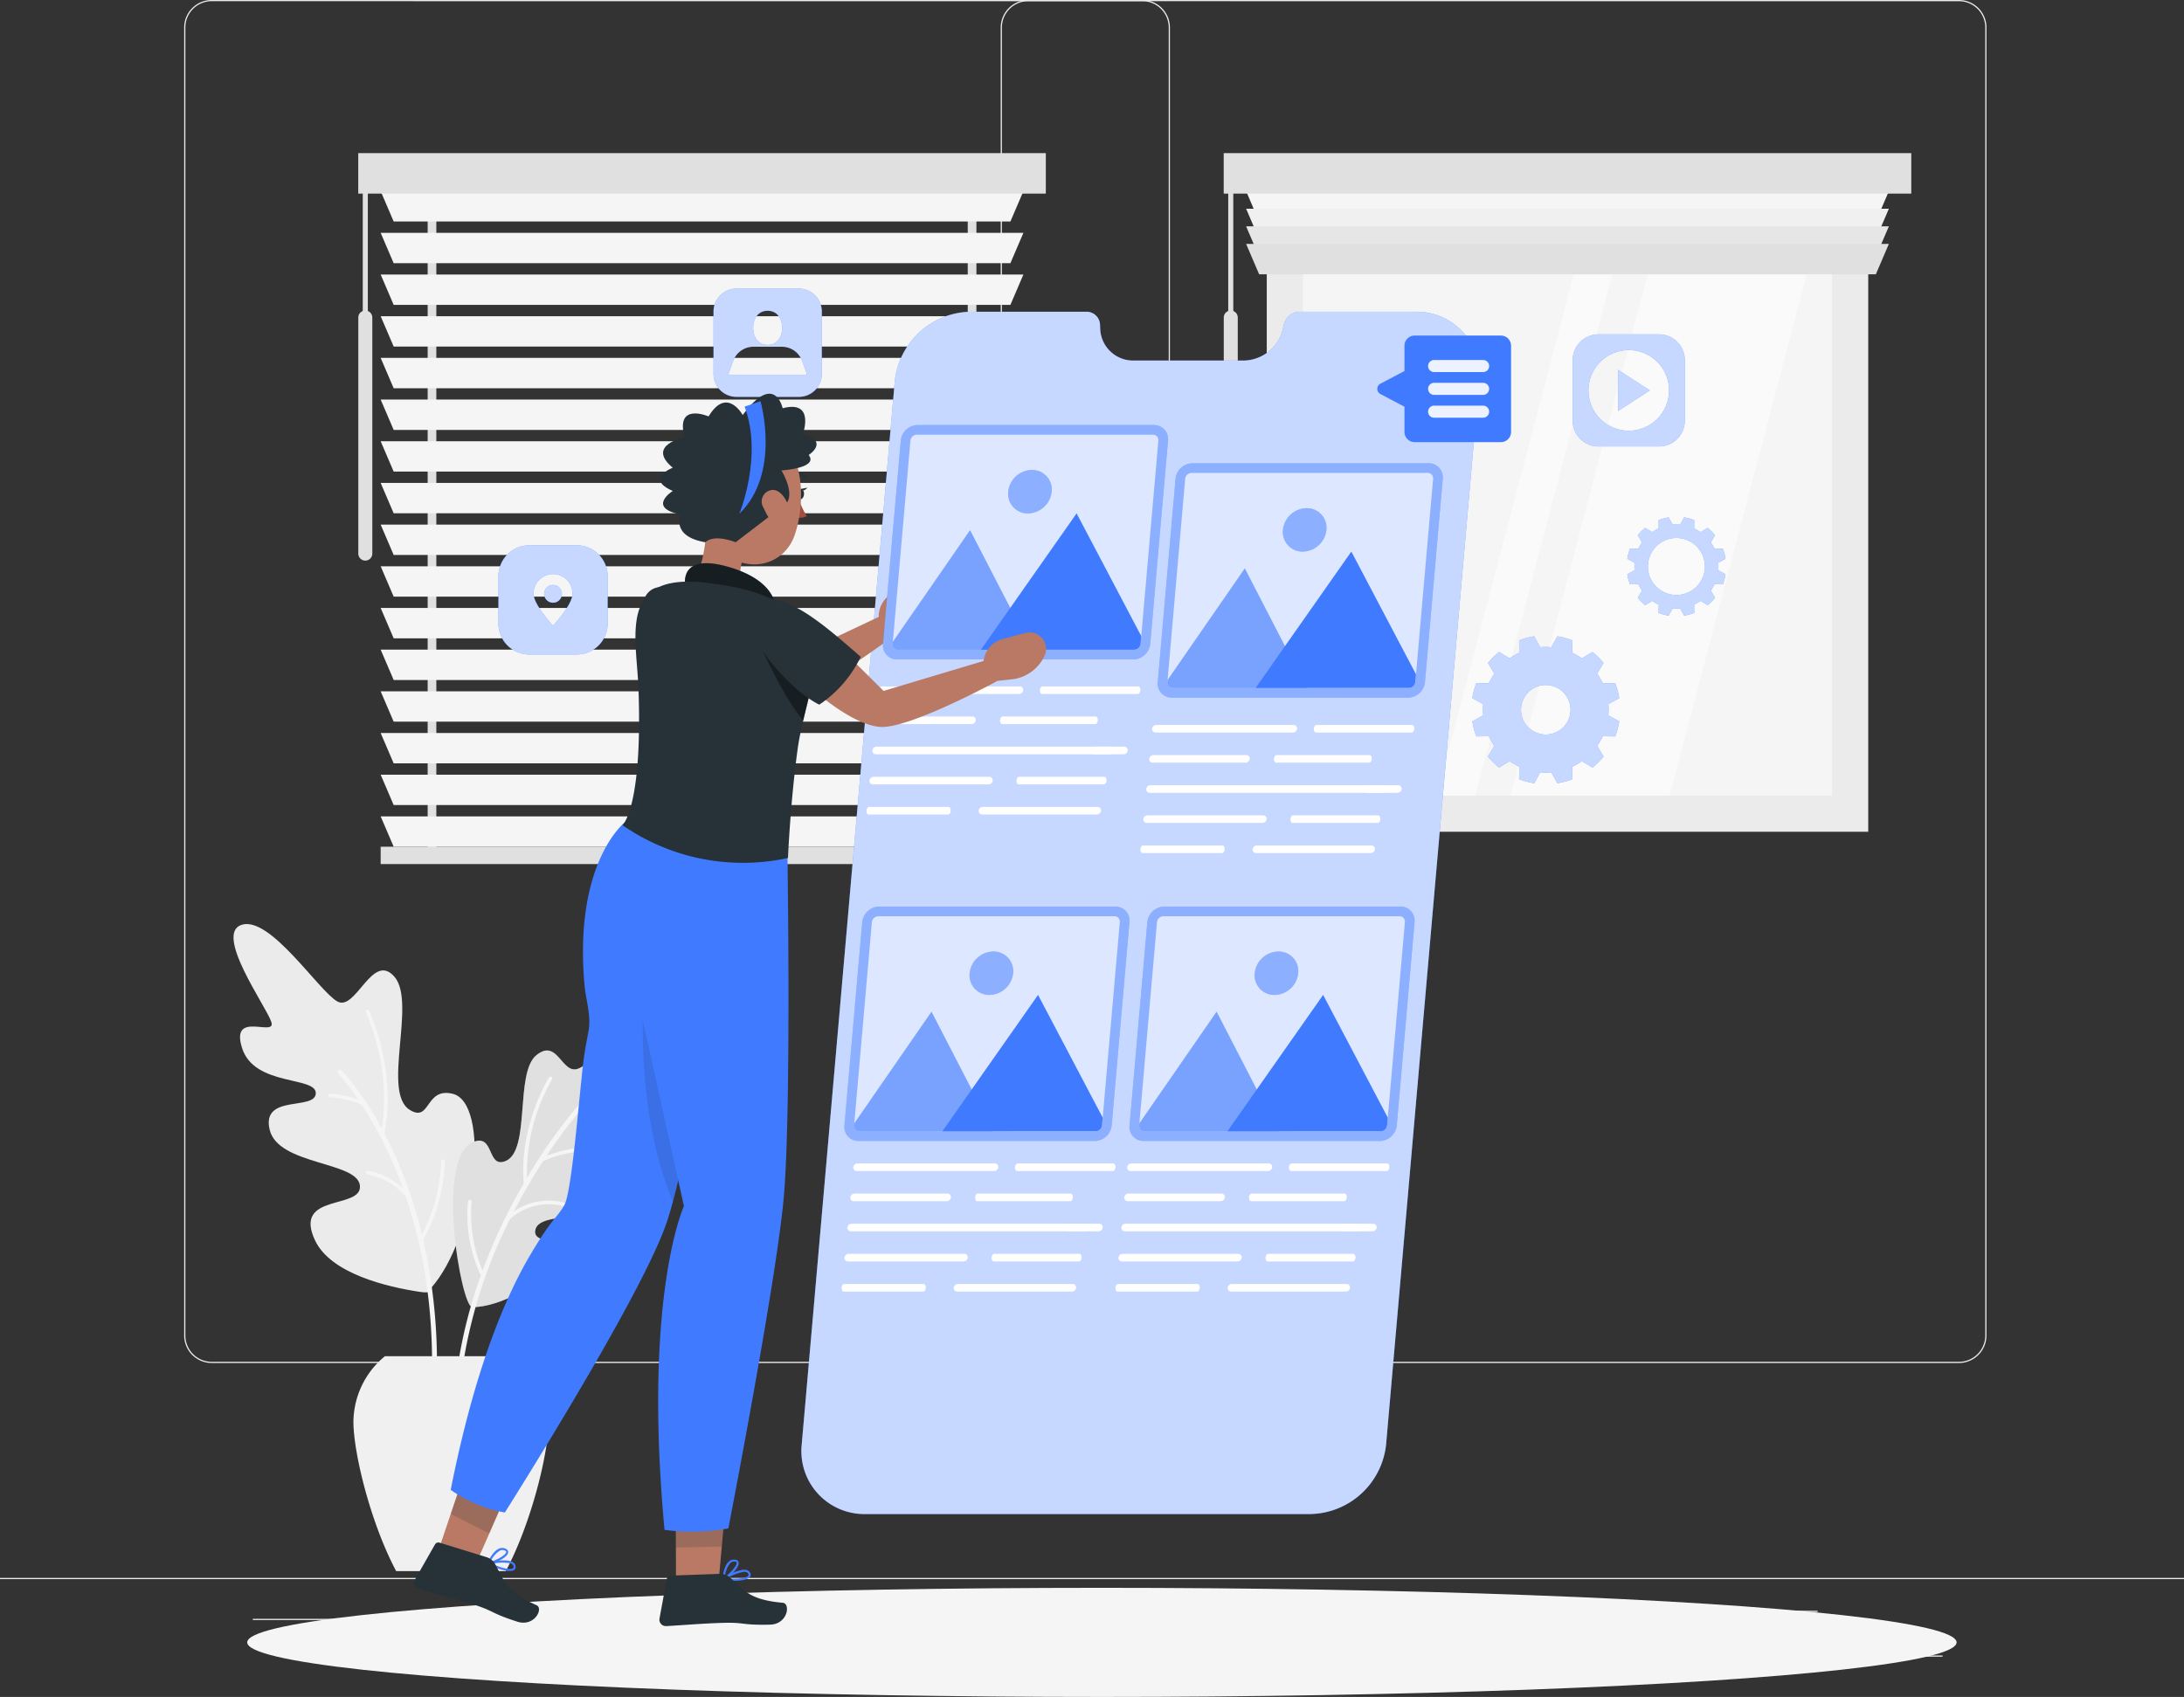 <svg id="app_info_1" xmlns="http://www.w3.org/2000/svg" width="453.11" height="352.145" viewBox="0 0 453.11 352.145">
  <rect x="0" y="0" width="453.11" height="352.145" fill="#333333" stroke="none"/>
  <g id="Background_Complete" data-name="Background Complete" transform="translate(0 -54.953)">
    <g id="Group_1" data-name="Group 1" transform="translate(0 54.953)">
      <rect id="Rectangle_1" data-name="Rectangle 1" width="33.122" height="0.25" transform="translate(369.889 343.541)" fill="#ebebeb"/>
      <rect id="Rectangle_2" data-name="Rectangle 2" width="8.693" height="0.25" transform="translate(291.745 346.255)" fill="#ebebeb"/>
      <rect id="Rectangle_3" data-name="Rectangle 3" width="19.192" height="0.25" transform="translate(357.909 334.255)" fill="#ebebeb"/>
      <rect id="Rectangle_4" data-name="Rectangle 4" width="43.193" height="0.25" transform="translate(52.459 335.935)" fill="#ebebeb"/>
      <rect id="Rectangle_5" data-name="Rectangle 5" width="6.333" height="0.25" transform="translate(94.625 335.935)" fill="#ebebeb"/>
      <rect id="Rectangle_6" data-name="Rectangle 6" width="93.676" height="0.25" transform="translate(116.299 340.158)" fill="#ebebeb"/>
      <path id="Path_1" data-name="Path 1" d="M237.014,337.8H43.915a5.715,5.715,0,0,1-5.708-5.708V60.66a5.714,5.714,0,0,1,5.708-5.707h193.1a5.714,5.714,0,0,1,5.707,5.707V332.092A5.715,5.715,0,0,1,237.014,337.8ZM43.915,55.2a5.463,5.463,0,0,0-5.458,5.457V332.092a5.464,5.464,0,0,0,5.458,5.458h193.1a5.463,5.463,0,0,0,5.457-5.458V60.66a5.463,5.463,0,0,0-5.457-5.457Z" transform="translate(0 -54.953)" fill="#ebebeb"/>
      <path id="Path_2" data-name="Path 2" d="M453.311,337.8h-193.1a5.714,5.714,0,0,1-5.707-5.708V60.66a5.713,5.713,0,0,1,5.707-5.707h193.1a5.714,5.714,0,0,1,5.708,5.707V332.092A5.715,5.715,0,0,1,453.311,337.8ZM260.212,55.2a5.463,5.463,0,0,0-5.457,5.457V332.092a5.463,5.463,0,0,0,5.457,5.458h193.1a5.464,5.464,0,0,0,5.458-5.458V60.66a5.464,5.464,0,0,0-5.458-5.457Z" transform="translate(-46.89 -54.953)" fill="#ebebeb"/>
      <rect id="Rectangle_7" data-name="Rectangle 7" width="453.11" height="0.25" transform="translate(0 327.445)" fill="#ebebeb"/>
    </g>
    <g id="Group_7" data-name="Group 7" transform="translate(74.325 86.731)">
      <g id="Group_4" data-name="Group 4" transform="translate(179.555)">
        <rect id="Rectangle_8" data-name="Rectangle 8" width="124.785" height="132.891" transform="translate(8.932 7.938)" fill="#ebebeb"/>
        <rect id="Rectangle_9" data-name="Rectangle 9" width="109.786" height="117.892" transform="translate(16.432 15.437)" fill="#f5f5f5"/>
        <g id="Group_2" data-name="Group 2" transform="translate(44.191 15.437)">
          <path id="Path_3" data-name="Path 3" d="M342.55,220.06h33l30.981-117.892h-33Z" transform="translate(-327.217 -102.169)" fill="#fafafa"/>
          <path id="Path_4" data-name="Path 4" d="M358.2,102.169,327.217,220.06h8L366.2,102.169Z" transform="translate(-327.217 -102.169)" fill="#fafafa"/>
        </g>
        <g id="Group_3" data-name="Group 3">
          <path id="Path_5" data-name="Path 5" d="M418.325,100.922H290.375l-2.7-6.3h133.35Z" transform="translate(-283.025 -86.731)" fill="#f5f5f5"/>
          <path id="Path_6" data-name="Path 6" d="M418.325,104.571H290.375l-2.7-6.3h133.35Z" transform="translate(-283.025 -86.731)" fill="#f0f0f0"/>
          <path id="Path_7" data-name="Path 7" d="M418.325,108.221H290.375l-2.7-6.3h133.35Z" transform="translate(-283.025 -86.731)" fill="#e6e6e6"/>
          <path id="Path_8" data-name="Path 8" d="M418.325,111.87H290.375l-2.7-6.3h133.35Z" transform="translate(-283.025 -86.731)" fill="#e0e0e0"/>
          <rect id="Rectangle_10" data-name="Rectangle 10" width="142.65" height="8.401" fill="#e0e0e0"/>
          <path id="Path_9" data-name="Path 9" d="M284.49,171.292h0a1.452,1.452,0,0,1-1.452-1.452V120.847a1.452,1.452,0,0,1,1.452-1.452h0a1.452,1.452,0,0,1,1.451,1.452V169.84a1.452,1.452,0,0,1-1.451,1.452Z" transform="translate(-283.025 -86.731)" fill="#e0e0e0"/>
          <rect id="Rectangle_11" data-name="Rectangle 11" width="1.05" height="29.098" transform="translate(0.939 6.716)" fill="#e0e0e0"/>
        </g>
      </g>
      <g id="Group_6" data-name="Group 6">
        <g id="Group_5" data-name="Group 5" transform="translate(14.4 5.365)">
          <rect id="Rectangle_12" data-name="Rectangle 12" width="1.8" height="140.366" fill="#e0e0e0"/>
          <rect id="Rectangle_13" data-name="Rectangle 13" width="1.8" height="140.366" transform="translate(112.05)" fill="#e0e0e0"/>
        </g>
        <path id="Path_10" data-name="Path 10" d="M209.625,100.922H81.675l-2.7-6.3h133.35Z" transform="translate(-74.325 -86.731)" fill="#f5f5f5"/>
        <path id="Path_11" data-name="Path 11" d="M209.625,109.571H81.675l-2.7-6.3h133.35Z" transform="translate(-74.325 -86.731)" fill="#f5f5f5"/>
        <path id="Path_12" data-name="Path 12" d="M209.625,118.221H81.675l-2.7-6.3h133.35Z" transform="translate(-74.325 -86.731)" fill="#f5f5f5"/>
        <path id="Path_13" data-name="Path 13" d="M209.625,126.87H81.675l-2.7-6.3h133.35Z" transform="translate(-74.325 -86.731)" fill="#f5f5f5"/>
        <path id="Path_14" data-name="Path 14" d="M209.625,135.519H81.675l-2.7-6.3h133.35Z" transform="translate(-74.325 -86.731)" fill="#f5f5f5"/>
        <path id="Path_15" data-name="Path 15" d="M209.625,144.169H81.675l-2.7-6.3h133.35Z" transform="translate(-74.325 -86.731)" fill="#f5f5f5"/>
        <path id="Path_16" data-name="Path 16" d="M209.625,152.818H81.675l-2.7-6.3h133.35Z" transform="translate(-74.325 -86.731)" fill="#f5f5f5"/>
        <path id="Path_17" data-name="Path 17" d="M209.625,161.467H81.675l-2.7-6.3h133.35Z" transform="translate(-74.325 -86.731)" fill="#f5f5f5"/>
        <path id="Path_18" data-name="Path 18" d="M209.625,170.117H81.675l-2.7-6.3h133.35Z" transform="translate(-74.325 -86.731)" fill="#f5f5f5"/>
        <path id="Path_19" data-name="Path 19" d="M209.625,178.766H81.675l-2.7-6.3h133.35Z" transform="translate(-74.325 -86.731)" fill="#f5f5f5"/>
        <path id="Path_20" data-name="Path 20" d="M209.625,187.416H81.675l-2.7-6.3h133.35Z" transform="translate(-74.325 -86.731)" fill="#f5f5f5"/>
        <path id="Path_21" data-name="Path 21" d="M209.625,196.065H81.675l-2.7-6.3h133.35Z" transform="translate(-74.325 -86.731)" fill="#f5f5f5"/>
        <path id="Path_22" data-name="Path 22" d="M209.625,204.714H81.675l-2.7-6.3h133.35Z" transform="translate(-74.325 -86.731)" fill="#f5f5f5"/>
        <path id="Path_23" data-name="Path 23" d="M209.625,213.364H81.675l-2.7-6.3h133.35Z" transform="translate(-74.325 -86.731)" fill="#f5f5f5"/>
        <path id="Path_24" data-name="Path 24" d="M209.625,222.013H81.675l-2.7-6.3h133.35Z" transform="translate(-74.325 -86.731)" fill="#f5f5f5"/>
        <path id="Path_25" data-name="Path 25" d="M209.625,230.663H81.675l-2.7-6.3h133.35Z" transform="translate(-74.325 -86.731)" fill="#f5f5f5"/>
        <rect id="Rectangle_14" data-name="Rectangle 14" width="133.35" height="3.6" transform="translate(4.65 143.931)" fill="#e0e0e0"/>
        <rect id="Rectangle_15" data-name="Rectangle 15" width="142.65" height="8.401" fill="#e0e0e0"/>
        <path id="Path_26" data-name="Path 26" d="M75.789,171.292h0a1.452,1.452,0,0,1-1.451-1.452V120.847a1.452,1.452,0,0,1,1.451-1.452h0a1.452,1.452,0,0,1,1.452,1.452V169.84a1.452,1.452,0,0,1-1.452,1.452Z" transform="translate(-74.325 -86.731)" fill="#e0e0e0"/>
        <rect id="Rectangle_16" data-name="Rectangle 16" width="1.05" height="29.098" transform="translate(0.939 6.716)" fill="#e0e0e0"/>
      </g>
    </g>
    <g id="Group_12" data-name="Group 12" transform="translate(48.447 246.707)">
      <g id="Group_8" data-name="Group 8">
        <path id="Path_27" data-name="Path 27" d="M89.317,322.377c-.122.137.552,1.076-2.188.665-6.748-1.015-18.5-3.748-21.771-10.692-4.672-9.914,9.813-6.3,9.313-11.362S57.691,296.8,55.94,289.371s9.429-3.893,9.577-7.516-12.731-1.374-15.288-9.393,7.178-2.116,6.059-5.45S44.273,248.6,50.2,246.845s15.916,13.726,19.771,15.919,7.278-10.439,11.872-5.106-2.692,23.994,3.168,27.615c4.364,2.7,3.131-4.732,8.891-3.346C101.729,283.811,99.1,311.438,89.317,322.377Z" transform="translate(-48.447 -246.707)" fill="#ebebeb"/>
        <path id="Path_28" data-name="Path 28" d="M68.488,281.9a23.132,23.132,0,0,1,5.832,1.2,43.992,43.992,0,0,0-4.15-5.331.5.5,0,0,1,.712-.7,58.847,58.847,0,0,1,8.312,12.059c2.121-12.787-3.234-23.964-3.29-24.079a.375.375,0,0,1,.674-.33c.059.12,5.775,12.048,3.184,25.467.69,1.316,1.385,2.723,2.072,4.236a94.489,94.489,0,0,1,5.7,16.713,34.328,34.328,0,0,0,3.984-15.263.375.375,0,0,1,.749.023,34.5,34.5,0,0,1-4.473,16.289,116.537,116.537,0,0,1,2.539,34.457.5.5,0,0,1-.534.465.607.607,0,0,1-.062-.009.5.5,0,0,1-.4-.524c1.238-17.972-1.45-32.417-5.169-43.356a13.737,13.737,0,0,0-7.979-4.552.393.393,0,0,1-.312-.429.376.376,0,0,1,.428-.313,14.113,14.113,0,0,1,7.278,3.617,83.592,83.592,0,0,0-8.526-17.34,20.636,20.636,0,0,0-6.632-1.555.383.383,0,0,1-.342-.406.375.375,0,0,1,.4-.339Z" transform="translate(-48.447 -246.707)" fill="#f5f5f5"/>
      </g>
      <g id="Group_11" data-name="Group 11" transform="translate(45.508 19.546)">
        <g id="Group_10" data-name="Group 10" transform="translate(0.058)">
          <path id="Path_29" data-name="Path 29" d="M97.964,326.206c5.607.106,15.186-5.1,18.946-10.168,3.816-5.141-6.918-1.952-5.815-5.989s14.336-1.053,16.778-6.836-7.106-4.453-6.727-7.408,10.271-2.356,13.446-8.5-5.525-2.7-4.16-5.251,12.272-13.269,7.708-15.5-14.788,8.932-18.213,10.178-4.226-6.467-8.683-2.777-1.121,19.814-6.368,21.942c-3.907,1.584-2.245-5.8-6.744-3.935C90.256,295.217,95.687,326.162,97.964,326.206Z" transform="translate(-94.013 -266.253)" fill="#e0e0e0"/>
          <g id="Group_9" data-name="Group 9" opacity="0.3">
            <path id="Path_30" data-name="Path 30" d="M97.964,326.206c5.607.106,15.186-5.1,18.946-10.168,3.816-5.141-6.918-1.952-5.815-5.989s14.336-1.053,16.778-6.836-7.106-4.453-6.727-7.408,10.271-2.356,13.446-8.5-5.525-2.7-4.16-5.251,12.272-13.269,7.708-15.5-14.788,8.932-18.213,10.178-4.226-6.467-8.683-2.777-1.121,19.814-6.368,21.942c-3.907,1.584-2.245-5.8-6.744-3.935C90.256,295.217,95.687,326.162,97.964,326.206Z" transform="translate(-94.013 -266.253)" fill="#e0e0e0"/>
          </g>
        </g>
        <path id="Path_31" data-name="Path 31" d="M99.816,319.475a.355.355,0,0,1-.2-.164A29.5,29.5,0,0,1,97.1,304.278a.375.375,0,0,1,.748.059,29.972,29.972,0,0,0,2.27,14.287,115.051,115.051,0,0,1,8.54-18.065c-.992-12.042,5.178-21.9,5.241-22a.375.375,0,1,1,.633.4,38.954,38.954,0,0,0-5.2,20.437,105.079,105.079,0,0,1,14.343-19.171.5.5,0,1,1,.7.715,97.455,97.455,0,0,0-10.945,13.839,29.362,29.362,0,0,1,10.6-1.867.375.375,0,0,1-.008.75h-.007a28.78,28.78,0,0,0-11.308,2.2,119.371,119.371,0,0,0-6.1,10.494,12.68,12.68,0,0,1,10.462-1.843.375.375,0,0,1,.267.458.371.371,0,0,1-.458.267,12.089,12.089,0,0,0-11.058,2.674,101.554,101.554,0,0,0-10.87,41.114.5.5,0,0,1-.5.481h-.02a.5.5,0,0,1-.48-.52,98.677,98.677,0,0,1,5.866-29.512Z" transform="translate(-93.955 -266.253)" fill="#f5f5f5"/>
      </g>
      <path id="Path_32" data-name="Path 32" d="M82.193,380.983C76.84,370.918,73.324,356.375,73.324,350a17.8,17.8,0,0,1,6.536-13.61h27.411A17.8,17.8,0,0,1,113.807,350c0,6.374-3.517,20.917-8.87,30.982Z" transform="translate(-48.447 -246.707)" fill="#f0f0f0"/>
    </g>
  </g>
  <g id="Shadow" transform="translate(0 -71.569)">
    <ellipse id="_Path_" data-name="&lt;Path&gt;" cx="177.32" cy="11.323" rx="177.32" ry="11.323" transform="translate(51.289 401.068)" fill="#f5f5f5"/>
  </g>
  <g id="Screen" transform="translate(0 -54.953)">
    <g id="Group_35" data-name="Group 35">
      <g id="Group_14" data-name="Group 14" transform="translate(1)">
        <path id="Path_35" data-name="Path 35" d="M292.652,119.641H268.669a3.481,3.481,0,0,0-3.334,2.726l-.162.751a8.5,8.5,0,0,1-8.142,6.656h-22.8a6.847,6.847,0,0,1-6.978-6.656l-.03-.751a2.8,2.8,0,0,0-2.857-2.726H200.382a16.123,16.123,0,0,0-15.75,14.483L165.337,354.662a13.059,13.059,0,0,0,13.216,14.483h92.271a16.124,16.124,0,0,0,15.75-14.483l19.294-220.538a13.059,13.059,0,0,0-13.216-14.483Z" fill="#407bff"/>
        <path id="Path_36" data-name="Path 36" d="M292.652,119.641H268.669a3.481,3.481,0,0,0-3.334,2.726l-.162.751a8.5,8.5,0,0,1-8.142,6.656h-22.8a6.847,6.847,0,0,1-6.978-6.656l-.03-.751a2.8,2.8,0,0,0-2.857-2.726H200.382a16.123,16.123,0,0,0-15.75,14.483L165.337,354.662a13.059,13.059,0,0,0,13.216,14.483h92.271a16.124,16.124,0,0,0,15.75-14.483l19.294-220.538a13.059,13.059,0,0,0-13.216-14.483Z" fill="#fff" opacity="0.7"/>
      </g>
      <g id="Group_27" data-name="Group 27" transform="translate(57.39 -93.778)">
        <g id="Group_17" data-name="Group 17" transform="translate(181.643 299.171)">
          <path id="Path_44" data-name="Path 44" d="M210.859,300.743h-28.5a.709.709,0,0,1-.717-.786h0a.875.875,0,0,1,.855-.786H211a.709.709,0,0,1,.717.786h0A.875.875,0,0,1,210.859,300.743Z" transform="translate(-181.643 -299.171)" fill="#fff"/>
        </g>
        <g id="Group_18" data-name="Group 18" transform="translate(215.179 299.171)">
          <path id="Path_45" data-name="Path 45" d="M235.472,300.743H215.633c-.281,0-.49-.352-.466-.786h0c.025-.434.273-.786.554-.786h19.84c.281,0,.49.352.465.786h0C236,300.391,235.753,300.743,235.472,300.743Z" transform="translate(-215.165 -299.171)" fill="#fff"/>
        </g>
        <g id="Group_19" data-name="Group 19" transform="translate(181.035 305.424)">
          <path id="Path_46" data-name="Path 46" d="M201.033,307.687H181.756a.709.709,0,0,1-.718-.786h0a.875.875,0,0,1,.855-.786h19.278a.709.709,0,0,1,.717.786h0a.875.875,0,0,1-.855.786Z" transform="translate(-181.035 -306.115)" fill="#fff"/>
        </g>
        <g id="Group_20" data-name="Group 20" transform="translate(206.913 305.424)">
          <path id="Path_47" data-name="Path 47" d="M225.1,307.687H205.779c-.266,0-.463-.352-.439-.786h0c.023-.434.258-.786.523-.786h19.323c.266,0,.463.352.439.786h0C225.6,307.335,225.367,307.687,225.1,307.687Z" transform="translate(-205.338 -306.115)" fill="#fff"/>
        </g>
        <g id="Group_21" data-name="Group 21" transform="translate(180.428 311.676)">
          <path id="Path_48" data-name="Path 48" d="M232.54,314.631H181.148a.708.708,0,0,1-.717-.786h0a.875.875,0,0,1,.855-.786h51.392a.709.709,0,0,1,.717.786h0a.875.875,0,0,1-.855.786Z" transform="translate(-180.428 -313.059)" fill="#fff"/>
        </g>
        <g id="Group_22" data-name="Group 22" transform="translate(225.553 311.676)">
          <path id="Path_49" data-name="Path 49" d="M240.96,314.631h-3.393a.708.708,0,0,1-.718-.786h0a.875.875,0,0,1,.855-.786h3.4a.709.709,0,0,1,.718.786h0A.875.875,0,0,1,240.96,314.631Z" transform="translate(-236.846 -313.059)" fill="#fff"/>
        </g>
        <g id="Group_23" data-name="Group 23" transform="translate(179.82 317.93)">
          <path id="Path_50" data-name="Path 50" d="M204.535,321.576H180.541a.708.708,0,0,1-.718-.786h0a.875.875,0,0,1,.855-.786h23.994a.709.709,0,0,1,.718.786h0a.875.875,0,0,1-.855.786Z" transform="translate(-179.82 -320.004)" fill="#fff"/>
        </g>
        <g id="Group_24" data-name="Group 24" transform="translate(197.547 317.93)">
          <path id="Path_51" data-name="Path 51" d="M226.995,321.576H209.268c-.258,0-.449-.351-.426-.786h0c.023-.434.25-.786.507-.786h17.728c.258,0,.448.352.425.786h0C227.48,321.225,227.252,321.576,226.995,321.576Z" transform="translate(-196.051 -320.004)" fill="#fff"/>
        </g>
        <g id="Group_25" data-name="Group 25" transform="translate(179.213 324.182)">
          <path id="Path_52" data-name="Path 52" d="M196.2,328.521H179.617c-.244,0-.424-.352-.4-.786h0c.021-.435.236-.787.48-.787h16.581c.244,0,.424.352.4.787h0C196.657,328.169,196.442,328.521,196.2,328.521Z" transform="translate(-179.213 -326.948)" fill="#fff"/>
        </g>
        <g id="Group_26" data-name="Group 26" transform="translate(202.49 324.182)">
          <path id="Path_53" data-name="Path 53" d="M238.3,328.521H214.5a.709.709,0,0,1-.718-.786h0a.876.876,0,0,1,.855-.787h23.8a.71.71,0,0,1,.718.787h0a.875.875,0,0,1-.855.786Z" transform="translate(-213.783 -326.948)" fill="#fff"/>
        </g>
      </g>
      <g id="Group_100" data-name="Group 100" transform="translate(0.56 -101.778)">
        <g id="Group_17-2" data-name="Group 17" transform="translate(181.643 299.171)">
          <path id="Path_44-2" data-name="Path 44" d="M210.859,300.743h-28.5a.709.709,0,0,1-.717-.786h0a.875.875,0,0,1,.855-.786H211a.709.709,0,0,1,.717.786h0A.875.875,0,0,1,210.859,300.743Z" transform="translate(-181.643 -299.171)" fill="#fff"/>
        </g>
        <g id="Group_18-2" data-name="Group 18" transform="translate(215.179 299.171)">
          <path id="Path_45-2" data-name="Path 45" d="M235.472,300.743H215.633c-.281,0-.49-.352-.466-.786h0c.025-.434.273-.786.554-.786h19.84c.281,0,.49.352.465.786h0C236,300.391,235.753,300.743,235.472,300.743Z" transform="translate(-215.165 -299.171)" fill="#fff"/>
        </g>
        <g id="Group_19-2" data-name="Group 19" transform="translate(181.035 305.424)">
          <path id="Path_46-2" data-name="Path 46" d="M201.033,307.687H181.756a.709.709,0,0,1-.718-.786h0a.875.875,0,0,1,.855-.786h19.278a.709.709,0,0,1,.717.786h0a.875.875,0,0,1-.855.786Z" transform="translate(-181.035 -306.115)" fill="#fff"/>
        </g>
        <g id="Group_20-2" data-name="Group 20" transform="translate(206.913 305.424)">
          <path id="Path_47-2" data-name="Path 47" d="M225.1,307.687H205.779c-.266,0-.463-.352-.439-.786h0c.023-.434.258-.786.523-.786h19.323c.266,0,.463.352.439.786h0C225.6,307.335,225.367,307.687,225.1,307.687Z" transform="translate(-205.338 -306.115)" fill="#fff"/>
        </g>
        <g id="Group_21-2" data-name="Group 21" transform="translate(180.428 311.676)">
          <path id="Path_48-2" data-name="Path 48" d="M232.54,314.631H181.148a.708.708,0,0,1-.717-.786h0a.875.875,0,0,1,.855-.786h51.392a.709.709,0,0,1,.717.786h0a.875.875,0,0,1-.855.786Z" transform="translate(-180.428 -313.059)" fill="#fff"/>
        </g>
        <g id="Group_22-2" data-name="Group 22" transform="translate(225.553 311.676)">
          <path id="Path_49-2" data-name="Path 49" d="M240.96,314.631h-3.393a.708.708,0,0,1-.718-.786h0a.875.875,0,0,1,.855-.786h3.4a.709.709,0,0,1,.718.786h0A.875.875,0,0,1,240.96,314.631Z" transform="translate(-236.846 -313.059)" fill="#fff"/>
        </g>
        <g id="Group_23-2" data-name="Group 23" transform="translate(179.82 317.93)">
          <path id="Path_50-2" data-name="Path 50" d="M204.535,321.576H180.541a.708.708,0,0,1-.718-.786h0a.875.875,0,0,1,.855-.786h23.994a.709.709,0,0,1,.718.786h0a.875.875,0,0,1-.855.786Z" transform="translate(-179.82 -320.004)" fill="#fff"/>
        </g>
        <g id="Group_24-2" data-name="Group 24" transform="translate(197.547 317.93)">
          <path id="Path_51-2" data-name="Path 51" d="M226.995,321.576H209.268c-.258,0-.449-.351-.426-.786h0c.023-.434.25-.786.507-.786h17.728c.258,0,.448.352.425.786h0C227.48,321.225,227.252,321.576,226.995,321.576Z" transform="translate(-196.051 -320.004)" fill="#fff"/>
        </g>
        <g id="Group_25-2" data-name="Group 25" transform="translate(179.213 324.182)">
          <path id="Path_52-2" data-name="Path 52" d="M196.2,328.521H179.617c-.244,0-.424-.352-.4-.786h0c.021-.435.236-.787.48-.787h16.581c.244,0,.424.352.4.787h0C196.657,328.169,196.442,328.521,196.2,328.521Z" transform="translate(-179.213 -326.948)" fill="#fff"/>
        </g>
        <g id="Group_26-2" data-name="Group 26" transform="translate(202.49 324.182)">
          <path id="Path_53-2" data-name="Path 53" d="M238.3,328.521H214.5a.709.709,0,0,1-.718-.786h0a.876.876,0,0,1,.855-.787h23.8a.71.71,0,0,1,.718.787h0a.875.875,0,0,1-.855.786Z" transform="translate(-213.783 -326.948)" fill="#fff"/>
        </g>
      </g>
      <g id="Group_103" data-name="Group 103" transform="translate(-4.61 -2.778)">
        <g id="Group_17-3" data-name="Group 17" transform="translate(181.643 299.171)">
          <path id="Path_44-3" data-name="Path 44" d="M210.859,300.743h-28.5a.709.709,0,0,1-.717-.786h0a.875.875,0,0,1,.855-.786H211a.709.709,0,0,1,.717.786h0A.875.875,0,0,1,210.859,300.743Z" transform="translate(-181.643 -299.171)" fill="#fff"/>
        </g>
        <g id="Group_18-3" data-name="Group 18" transform="translate(215.179 299.171)">
          <path id="Path_45-3" data-name="Path 45" d="M235.472,300.743H215.633c-.281,0-.49-.352-.466-.786h0c.025-.434.273-.786.554-.786h19.84c.281,0,.49.352.465.786h0C236,300.391,235.753,300.743,235.472,300.743Z" transform="translate(-215.165 -299.171)" fill="#fff"/>
        </g>
        <g id="Group_19-3" data-name="Group 19" transform="translate(181.035 305.424)">
          <path id="Path_46-3" data-name="Path 46" d="M201.033,307.687H181.756a.709.709,0,0,1-.718-.786h0a.875.875,0,0,1,.855-.786h19.278a.709.709,0,0,1,.717.786h0a.875.875,0,0,1-.855.786Z" transform="translate(-181.035 -306.115)" fill="#fff"/>
        </g>
        <g id="Group_20-3" data-name="Group 20" transform="translate(206.913 305.424)">
          <path id="Path_47-3" data-name="Path 47" d="M225.1,307.687H205.779c-.266,0-.463-.352-.439-.786h0c.023-.434.258-.786.523-.786h19.323c.266,0,.463.352.439.786h0C225.6,307.335,225.367,307.687,225.1,307.687Z" transform="translate(-205.338 -306.115)" fill="#fff"/>
        </g>
        <g id="Group_21-3" data-name="Group 21" transform="translate(180.428 311.676)">
          <path id="Path_48-3" data-name="Path 48" d="M232.54,314.631H181.148a.708.708,0,0,1-.717-.786h0a.875.875,0,0,1,.855-.786h51.392a.709.709,0,0,1,.717.786h0a.875.875,0,0,1-.855.786Z" transform="translate(-180.428 -313.059)" fill="#fff"/>
        </g>
        <g id="Group_22-3" data-name="Group 22" transform="translate(225.553 311.676)">
          <path id="Path_49-3" data-name="Path 49" d="M240.96,314.631h-3.393a.708.708,0,0,1-.718-.786h0a.875.875,0,0,1,.855-.786h3.4a.709.709,0,0,1,.718.786h0A.875.875,0,0,1,240.96,314.631Z" transform="translate(-236.846 -313.059)" fill="#fff"/>
        </g>
        <g id="Group_23-3" data-name="Group 23" transform="translate(179.82 317.93)">
          <path id="Path_50-3" data-name="Path 50" d="M204.535,321.576H180.541a.708.708,0,0,1-.718-.786h0a.875.875,0,0,1,.855-.786h23.994a.709.709,0,0,1,.718.786h0a.875.875,0,0,1-.855.786Z" transform="translate(-179.82 -320.004)" fill="#fff"/>
        </g>
        <g id="Group_24-3" data-name="Group 24" transform="translate(197.547 317.93)">
          <path id="Path_51-3" data-name="Path 51" d="M226.995,321.576H209.268c-.258,0-.449-.351-.426-.786h0c.023-.434.25-.786.507-.786h17.728c.258,0,.448.352.425.786h0C227.48,321.225,227.252,321.576,226.995,321.576Z" transform="translate(-196.051 -320.004)" fill="#fff"/>
        </g>
        <g id="Group_25-3" data-name="Group 25" transform="translate(179.213 324.182)">
          <path id="Path_52-3" data-name="Path 52" d="M196.2,328.521H179.617c-.244,0-.424-.352-.4-.786h0c.021-.435.236-.787.48-.787h16.581c.244,0,.424.352.4.787h0C196.657,328.169,196.442,328.521,196.2,328.521Z" transform="translate(-179.213 -326.948)" fill="#fff"/>
        </g>
        <g id="Group_26-3" data-name="Group 26" transform="translate(202.49 324.182)">
          <path id="Path_53-3" data-name="Path 53" d="M238.3,328.521H214.5a.709.709,0,0,1-.718-.786h0a.876.876,0,0,1,.855-.787h23.8a.71.71,0,0,1,.718.787h0a.875.875,0,0,1-.855.786Z" transform="translate(-213.783 -326.948)" fill="#fff"/>
        </g>
      </g>
      <g id="Group_104" data-name="Group 104" transform="translate(52.22 -2.778)">
        <g id="Group_17-4" data-name="Group 17" transform="translate(181.643 299.171)">
          <path id="Path_44-4" data-name="Path 44" d="M210.859,300.743h-28.5a.709.709,0,0,1-.717-.786h0a.875.875,0,0,1,.855-.786H211a.709.709,0,0,1,.717.786h0A.875.875,0,0,1,210.859,300.743Z" transform="translate(-181.643 -299.171)" fill="#fff"/>
        </g>
        <g id="Group_18-4" data-name="Group 18" transform="translate(215.179 299.171)">
          <path id="Path_45-4" data-name="Path 45" d="M235.472,300.743H215.633c-.281,0-.49-.352-.466-.786h0c.025-.434.273-.786.554-.786h19.84c.281,0,.49.352.465.786h0C236,300.391,235.753,300.743,235.472,300.743Z" transform="translate(-215.165 -299.171)" fill="#fff"/>
        </g>
        <g id="Group_19-4" data-name="Group 19" transform="translate(181.035 305.424)">
          <path id="Path_46-4" data-name="Path 46" d="M201.033,307.687H181.756a.709.709,0,0,1-.718-.786h0a.875.875,0,0,1,.855-.786h19.278a.709.709,0,0,1,.717.786h0a.875.875,0,0,1-.855.786Z" transform="translate(-181.035 -306.115)" fill="#fff"/>
        </g>
        <g id="Group_20-4" data-name="Group 20" transform="translate(206.913 305.424)">
          <path id="Path_47-4" data-name="Path 47" d="M225.1,307.687H205.779c-.266,0-.463-.352-.439-.786h0c.023-.434.258-.786.523-.786h19.323c.266,0,.463.352.439.786h0C225.6,307.335,225.367,307.687,225.1,307.687Z" transform="translate(-205.338 -306.115)" fill="#fff"/>
        </g>
        <g id="Group_21-4" data-name="Group 21" transform="translate(180.428 311.676)">
          <path id="Path_48-4" data-name="Path 48" d="M232.54,314.631H181.148a.708.708,0,0,1-.717-.786h0a.875.875,0,0,1,.855-.786h51.392a.709.709,0,0,1,.717.786h0a.875.875,0,0,1-.855.786Z" transform="translate(-180.428 -313.059)" fill="#fff"/>
        </g>
        <g id="Group_22-4" data-name="Group 22" transform="translate(225.553 311.676)">
          <path id="Path_49-4" data-name="Path 49" d="M240.96,314.631h-3.393a.708.708,0,0,1-.718-.786h0a.875.875,0,0,1,.855-.786h3.4a.709.709,0,0,1,.718.786h0A.875.875,0,0,1,240.96,314.631Z" transform="translate(-236.846 -313.059)" fill="#fff"/>
        </g>
        <g id="Group_23-4" data-name="Group 23" transform="translate(179.82 317.93)">
          <path id="Path_50-4" data-name="Path 50" d="M204.535,321.576H180.541a.708.708,0,0,1-.718-.786h0a.875.875,0,0,1,.855-.786h23.994a.709.709,0,0,1,.718.786h0a.875.875,0,0,1-.855.786Z" transform="translate(-179.82 -320.004)" fill="#fff"/>
        </g>
        <g id="Group_24-4" data-name="Group 24" transform="translate(197.547 317.93)">
          <path id="Path_51-4" data-name="Path 51" d="M226.995,321.576H209.268c-.258,0-.449-.351-.426-.786h0c.023-.434.25-.786.507-.786h17.728c.258,0,.448.352.425.786h0C227.48,321.225,227.252,321.576,226.995,321.576Z" transform="translate(-196.051 -320.004)" fill="#fff"/>
        </g>
        <g id="Group_25-4" data-name="Group 25" transform="translate(179.213 324.182)">
          <path id="Path_52-4" data-name="Path 52" d="M196.2,328.521H179.617c-.244,0-.424-.352-.4-.786h0c.021-.435.236-.787.48-.787h16.581c.244,0,.424.352.4.787h0C196.657,328.169,196.442,328.521,196.2,328.521Z" transform="translate(-179.213 -326.948)" fill="#fff"/>
        </g>
        <g id="Group_26-4" data-name="Group 26" transform="translate(202.49 324.182)">
          <path id="Path_53-4" data-name="Path 53" d="M238.3,328.521H214.5a.709.709,0,0,1-.718-.786h0a.876.876,0,0,1,.855-.787h23.8a.71.71,0,0,1,.718.787h0a.875.875,0,0,1-.855.786Z" transform="translate(-213.783 -326.948)" fill="#fff"/>
        </g>
      </g>
    </g>
  </g>
  <g id="Icons" transform="translate(0 -54.953)">
    <g id="Group_36" data-name="Group 36">
      <path id="Path_60" data-name="Path 60" d="M165.743,114.845H152.79a4.755,4.755,0,0,0-4.756,4.756v12.952a4.756,4.756,0,0,0,4.756,4.756h12.953a4.755,4.755,0,0,0,4.755-4.756V119.6A4.755,4.755,0,0,0,165.743,114.845Zm-6.477,4.6c1.955,0,3.006,1.585,3.006,3.54s-1.051,3.539-3.006,3.539-3.006-1.584-3.006-3.539,1.051-3.543,3.006-3.543Zm7.819,13.269H151.448a.475.475,0,0,1-.335-.138l1-2.738a4.471,4.471,0,0,1,4.2-2.933h5.9a4.472,4.472,0,0,1,4.2,2.933l1,2.738a.474.474,0,0,1-.328.135Z" fill="#407bff"/>
      <path id="Path_61" data-name="Path 61" d="M165.743,114.845H152.79a4.755,4.755,0,0,0-4.756,4.756v12.952a4.756,4.756,0,0,0,4.756,4.756h12.953a4.755,4.755,0,0,0,4.755-4.756V119.6A4.755,4.755,0,0,0,165.743,114.845Zm-6.477,4.6c1.955,0,3.006,1.585,3.006,3.54s-1.051,3.539-3.006,3.539-3.006-1.584-3.006-3.539,1.051-3.543,3.006-3.543Zm7.819,13.269H151.448a.475.475,0,0,1-.335-.138l1-2.738a4.471,4.471,0,0,1,4.2-2.933h5.9a4.472,4.472,0,0,1,4.2,2.933l1,2.738a.474.474,0,0,1-.328.135Z" fill="#fff" opacity="0.7"/>
    </g>
    <g id="Group_39" data-name="Group 39">
      <g id="Group_37" data-name="Group 37">
        <path id="Path_62" data-name="Path 62" d="M119.658,168.117h-9.842a6.406,6.406,0,0,0-6.406,6.406v9.842a6.406,6.406,0,0,0,6.406,6.406h9.842a6.406,6.406,0,0,0,6.407-6.407v-9.841a6.406,6.406,0,0,0-6.407-6.406Zm-4.921,16.7s-4.043-4.4-4.043-6.631a4.044,4.044,0,1,1,8.087,0c0,2.231-4.044,6.629-4.044,6.629Z" fill="#407bff"/>
        <path id="Path_63" data-name="Path 63" d="M114.737,176.339a1.845,1.845,0,1,0,1.845,1.845A1.845,1.845,0,0,0,114.737,176.339Z" fill="#407bff"/>
      </g>
      <g id="Group_38" data-name="Group 38" opacity="0.7">
        <path id="Path_64" data-name="Path 64" d="M119.658,168.117h-9.842a6.406,6.406,0,0,0-6.406,6.406v9.842a6.406,6.406,0,0,0,6.406,6.406h9.842a6.406,6.406,0,0,0,6.407-6.407v-9.841a6.406,6.406,0,0,0-6.407-6.406Zm-4.921,16.7s-4.043-4.4-4.043-6.631a4.044,4.044,0,1,1,8.087,0c0,2.231-4.044,6.629-4.044,6.629Z" fill="#fff"/>
        <path id="Path_65" data-name="Path 65" d="M114.737,176.339a1.845,1.845,0,1,0,1.845,1.845A1.845,1.845,0,0,0,114.737,176.339Z" fill="#fff"/>
      </g>
    </g>
    <g id="Group_42" data-name="Group 42">
      <g id="Group_40" data-name="Group 40">
        <path id="Path_66" data-name="Path 66" d="M335.7,140.234l6.592-4.267L335.7,131.7Z" fill="#407bff"/>
        <path id="Path_67" data-name="Path 67" d="M344.191,124.338H331.634a5.351,5.351,0,0,0-5.351,5.351v12.557a5.351,5.351,0,0,0,5.351,5.351h12.557a5.351,5.351,0,0,0,5.351-5.351V129.689A5.351,5.351,0,0,0,344.191,124.338Zm-6.278,19.994a8.365,8.365,0,1,1,8.364-8.365,8.365,8.365,0,0,1-8.364,8.365Z" fill="#407bff"/>
      </g>
      <g id="Group_41" data-name="Group 41" opacity="0.7">
        <path id="Path_68" data-name="Path 68" d="M335.7,140.234l6.592-4.267L335.7,131.7Z" fill="#fff"/>
        <path id="Path_69" data-name="Path 69" d="M344.191,124.338H331.634a5.351,5.351,0,0,0-5.351,5.351v12.557a5.351,5.351,0,0,0,5.351,5.351h12.557a5.351,5.351,0,0,0,5.351-5.351V129.689A5.351,5.351,0,0,0,344.191,124.338Zm-6.278,19.994a8.365,8.365,0,1,1,8.364-8.365,8.365,8.365,0,0,1-8.364,8.365Z" fill="#fff"/>
      </g>
    </g>
  </g>
  <g id="Gears" transform="translate(0 -54.953)">
    <g id="Group_43" data-name="Group 43">
      <path id="Path_70" data-name="Path 70" d="M356.518,172.511c0-.26-.014-.516-.036-.77l1.509-.839a10.2,10.2,0,0,0-.561-2.093l-1.724.029a8.651,8.651,0,0,0-.772-1.334l.887-1.478a10.336,10.336,0,0,0-1.533-1.533l-1.479.886a8.721,8.721,0,0,0-1.333-.771l.028-1.724a10.231,10.231,0,0,0-2.093-.562l-.838,1.51c-.254-.023-.51-.036-.77-.036s-.516.013-.77.036l-.838-1.51a10.232,10.232,0,0,0-2.093.562l.028,1.724a8.726,8.726,0,0,0-1.333.771l-1.479-.886a10.337,10.337,0,0,0-1.533,1.533l.887,1.478a8.654,8.654,0,0,0-.772,1.334l-1.724-.029a10.2,10.2,0,0,0-.561,2.093l1.509.839c-.022.254-.036.51-.036.77s.014.516.036.77l-1.509.838a10.168,10.168,0,0,0,.561,2.093l1.724-.028a8.7,8.7,0,0,0,.772,1.333L339.785,179a10.382,10.382,0,0,0,1.533,1.533l1.479-.887a8.647,8.647,0,0,0,1.333.772l-.028,1.724a10.167,10.167,0,0,0,2.093.561l.838-1.509c.254.022.51.036.77.036s.516-.014.77-.036l.838,1.509a10.169,10.169,0,0,0,2.093-.561l-.028-1.724a8.642,8.642,0,0,0,1.333-.772l1.479.887A10.386,10.386,0,0,0,355.821,179l-.887-1.479a8.693,8.693,0,0,0,.772-1.333l1.724.028a10.17,10.17,0,0,0,.561-2.093l-1.509-.838C356.5,173.027,356.518,172.77,356.518,172.511Zm-8.715,5.916a5.917,5.917,0,1,1,5.916-5.916,5.917,5.917,0,0,1-5.916,5.916Z" fill="#407bff"/>
      <path id="Path_71" data-name="Path 71" d="M356.518,172.511c0-.26-.014-.516-.036-.77l1.509-.839a10.2,10.2,0,0,0-.561-2.093l-1.724.029a8.651,8.651,0,0,0-.772-1.334l.887-1.478a10.336,10.336,0,0,0-1.533-1.533l-1.479.886a8.721,8.721,0,0,0-1.333-.771l.028-1.724a10.231,10.231,0,0,0-2.093-.562l-.838,1.51c-.254-.023-.51-.036-.77-.036s-.516.013-.77.036l-.838-1.51a10.232,10.232,0,0,0-2.093.562l.028,1.724a8.726,8.726,0,0,0-1.333.771l-1.479-.886a10.337,10.337,0,0,0-1.533,1.533l.887,1.478a8.654,8.654,0,0,0-.772,1.334l-1.724-.029a10.2,10.2,0,0,0-.561,2.093l1.509.839c-.022.254-.036.51-.036.77s.014.516.036.77l-1.509.838a10.168,10.168,0,0,0,.561,2.093l1.724-.028a8.7,8.7,0,0,0,.772,1.333L339.785,179a10.382,10.382,0,0,0,1.533,1.533l1.479-.887a8.647,8.647,0,0,0,1.333.772l-.028,1.724a10.167,10.167,0,0,0,2.093.561l.838-1.509c.254.022.51.036.77.036s.516-.014.77-.036l.838,1.509a10.169,10.169,0,0,0,2.093-.561l-.028-1.724a8.642,8.642,0,0,0,1.333-.772l1.479.887A10.386,10.386,0,0,0,355.821,179l-.887-1.479a8.693,8.693,0,0,0,.772-1.333l1.724.028a10.17,10.17,0,0,0,.561-2.093l-1.509-.838C356.5,173.027,356.518,172.77,356.518,172.511Zm-8.715,5.916a5.917,5.917,0,1,1,5.916-5.916,5.917,5.917,0,0,1-5.916,5.916Z" fill="#fff" opacity="0.7"/>
    </g>
    <g id="Group_44" data-name="Group 44">
      <path id="Path_72" data-name="Path 72" d="M333.734,202.241c0-.388-.021-.772-.054-1.152l2.258-1.254a15.312,15.312,0,0,0-.84-3.13l-2.578.042a13.076,13.076,0,0,0-1.155-1.995l1.326-2.212a15.538,15.538,0,0,0-2.293-2.293l-2.212,1.327a13.016,13.016,0,0,0-1.994-1.155l.042-2.578a15.314,15.314,0,0,0-3.13-.84l-1.255,2.258c-.379-.034-.763-.054-1.151-.054s-.772.02-1.152.054L318.292,187a15.305,15.305,0,0,0-3.131.84l.043,2.578a13.072,13.072,0,0,0-1.995,1.155L311,190.247a15.578,15.578,0,0,0-2.293,2.293l1.326,2.212a13.068,13.068,0,0,0-1.154,1.995L306.3,196.7a15.309,15.309,0,0,0-.839,3.13l2.257,1.254c-.033.38-.053.764-.053,1.152s.02.772.053,1.152l-2.257,1.254a15.319,15.319,0,0,0,.839,3.131l2.579-.043a13.064,13.064,0,0,0,1.154,2l-1.326,2.212A15.532,15.532,0,0,0,311,214.235l2.212-1.327a13.075,13.075,0,0,0,1.995,1.155l-.043,2.578a15.306,15.306,0,0,0,3.131.84l1.254-2.257c.38.033.763.053,1.152.053s.772-.02,1.151-.053l1.255,2.257a15.314,15.314,0,0,0,3.13-.84l-.042-2.578a13.02,13.02,0,0,0,1.994-1.155l2.212,1.327a15.486,15.486,0,0,0,2.293-2.293l-1.326-2.212a13.075,13.075,0,0,0,1.155-1.995l2.578.043a15.32,15.32,0,0,0,.84-3.131l-2.258-1.254C333.713,203.013,333.734,202.63,333.734,202.241ZM320.7,207.379a5.138,5.138,0,1,1,5.138-5.138,5.138,5.138,0,0,1-5.138,5.138Z" fill="#407bff"/>
      <path id="Path_73" data-name="Path 73" d="M333.734,202.241c0-.388-.021-.772-.054-1.152l2.258-1.254a15.312,15.312,0,0,0-.84-3.13l-2.578.042a13.076,13.076,0,0,0-1.155-1.995l1.326-2.212a15.538,15.538,0,0,0-2.293-2.293l-2.212,1.327a13.016,13.016,0,0,0-1.994-1.155l.042-2.578a15.314,15.314,0,0,0-3.13-.84l-1.255,2.258c-.379-.034-.763-.054-1.151-.054s-.772.02-1.152.054L318.292,187a15.305,15.305,0,0,0-3.131.84l.043,2.578a13.072,13.072,0,0,0-1.995,1.155L311,190.247a15.578,15.578,0,0,0-2.293,2.293l1.326,2.212a13.068,13.068,0,0,0-1.154,1.995L306.3,196.7a15.309,15.309,0,0,0-.839,3.13l2.257,1.254c-.033.38-.053.764-.053,1.152s.02.772.053,1.152l-2.257,1.254a15.319,15.319,0,0,0,.839,3.131l2.579-.043a13.064,13.064,0,0,0,1.154,2l-1.326,2.212A15.532,15.532,0,0,0,311,214.235l2.212-1.327a13.075,13.075,0,0,0,1.995,1.155l-.043,2.578a15.306,15.306,0,0,0,3.131.84l1.254-2.257c.38.033.763.053,1.152.053s.772-.02,1.151-.053l1.255,2.257a15.314,15.314,0,0,0,3.13-.84l-.042-2.578a13.02,13.02,0,0,0,1.994-1.155l2.212,1.327a15.486,15.486,0,0,0,2.293-2.293l-1.326-2.212a13.075,13.075,0,0,0,1.155-1.995l2.578.043a15.32,15.32,0,0,0,.84-3.131l-2.258-1.254C333.713,203.013,333.734,202.63,333.734,202.241ZM320.7,207.379a5.138,5.138,0,1,1,5.138-5.138,5.138,5.138,0,0,1-5.138,5.138Z" fill="#fff" opacity="0.7"/>
    </g>
  </g>
  <g id="Group_46" data-name="Group 46" transform="translate(285.746 69.636)">
    <path id="Path_74" data-name="Path 74" d="M296.967,144.26v5.24l-4.985,2.629a1.216,1.216,0,0,0,0,2.15l4.985,2.629v5.239a2.116,2.116,0,0,0,2.117,2.116h17.885a2.116,2.116,0,0,0,2.117-2.116V144.26a2.117,2.117,0,0,0-2.117-2.116H299.084A2.117,2.117,0,0,0,296.967,144.26Z" transform="translate(-291.334 -142.144)" fill="#407bff"/>
    <g id="Group_45" data-name="Group 45" transform="translate(10.541 5.075)" opacity="0.9">
      <path id="Path_75" data-name="Path 75" d="M303.124,149.717h10.162a1.25,1.25,0,0,0,0-2.5H303.124a1.25,1.25,0,0,0,0,2.5Z" transform="translate(-301.875 -147.219)" fill="#fff"/>
      <path id="Path_76" data-name="Path 76" d="M313.286,151.954H303.124a1.25,1.25,0,0,0,0,2.5h10.162a1.25,1.25,0,0,0,0-2.5Z" transform="translate(-301.875 -147.219)" fill="#fff"/>
      <path id="Path_77" data-name="Path 77" d="M313.286,156.689H303.124a1.25,1.25,0,0,0,0,2.5h10.162a1.25,1.25,0,0,0,0-2.5Z" transform="translate(-301.875 -147.219)" fill="#fff"/>
    </g>
  </g>
  <g id="Character_1" data-name="Character 1" transform="translate(5 -70.284)">
    <g id="Group_98" data-name="Group 98">
      <path id="Path_141" data-name="Path 141" d="M141.474,176.82c.4,4.709-.614,13.242-4.167,15.97,5.8,2.087,11.928,5.692,15.858,10.438,3.887-5.66-.539-8.887-.539-8.887-5.009-1.783-4.464-5.568-3.176-9.059Z" fill="#b97964"/>
      <path id="Path_142" data-name="Path 142" d="M160.4,172.761c-.057.588.22,1.1.607,1.137s.746-.419.8-1.007-.22-1.1-.608-1.143S160.471,172.166,160.4,172.761Z" fill="#263238"/>
      <path id="Path_143" data-name="Path 143" d="M161.045,171.766l1.46-.279S161.674,172.563,161.045,171.766Z" fill="#263238"/>
      <path id="Path_144" data-name="Path 144" d="M160.6,173.391a16.048,16.048,0,0,0,1.769,3.985,2.572,2.572,0,0,1-2.155.2Z" fill="#a24e3f"/>
      <path id="Path_145" data-name="Path 145" d="M162.079,169.647a.379.379,0,0,0,.236-.123.356.356,0,0,0-.036-.495,3.475,3.475,0,0,0-3.085-.824.351.351,0,0,0,.187.65,2.8,2.8,0,0,1,2.438.685A.336.336,0,0,0,162.079,169.647Z" fill="#263238"/>
      <path id="Path_146" data-name="Path 146" d="M140.973,169.006c-.231,7.315-.482,10.425,2.78,14.5,4.911,6.132,13.8,4.789,16.172-2.331,2.142-6.406,2.164-17.322-4.563-20.867S141.209,161.671,140.973,169.006Z" fill="#b97964"/>
      <path id="Path_147" data-name="Path 147" d="M141.322,182.81c-7.194-1.225-5.128-5.759-5.128-5.759-7.084-1.434-1.615-4.893-1.615-4.893-5.892-2.538,0-4.814,0-4.814-5.68-4.712,2.46-6.314,2.46-6.314-2.008-7.35,4.969-4.335,4.969-4.335,3.806-6.314,7.08-.283,7.08-.283,6.665-9.047,8.286-1.413,8.286-1.413,6.8-1.791,4.193,5.368,4.193,5.368,5.6,1.5,1.205,4.338,1.205,4.338,2.157,2.733-5.654,3.205-5.654,3.205s3.717,5.957-.033,7.649l-9.458,7.251S143.283,181,141.322,182.81Z" fill="#263238"/>
      <path id="Path_148" data-name="Path 148" d="M148.388,176.909s4.952-11.972,1.092-22.242l3.3-1.131S157.093,168.428,148.388,176.909Z" fill="#407bff"/>
      <path id="Path_149" data-name="Path 149" d="M153.375,175.6c.829,1.718,1.142,2.465,2.324,3.035a2.151,2.151,0,0,0,3.145-2.378c-.311-1.723-1.637-4.254-3.465-4.306a2.4,2.4,0,0,0-2,3.649Z" fill="#b97964"/>
      <g id="Group_88" data-name="Group 88">
        <path id="Path_150" data-name="Path 150" d="M148.214,200.572s6.765,4.969,9.516,6.967l19.587-9.24h0a5.409,5.409,0,0,1,3.306-5.116l1.393-.588,2.955-1.314a3.43,3.43,0,0,1,3.41.36h0a3.428,3.428,0,0,1,1.272,3.739h0a8.5,8.5,0,0,1-6,5.824l-2.857.749S164,214.7,158.014,215.038s-14.787-5.588-14.787-5.588Z" fill="#b97964"/>
        <path id="Path_151" data-name="Path 151" d="M131.93,192.14c5.171-.022,10.948,3.223,20.047,9.118a24.862,24.862,0,0,1-7.011,11.084s-4.992-1.343-11.635-7.6C125.294,197.18,128.759,192.153,131.93,192.14Z" fill="#263238"/>
      </g>
      <g id="Group_92" data-name="Group 92">
        <g id="Group_89" data-name="Group 89">
          <path id="Path_152" data-name="Path 152" d="M230.133,207.123H181.138A2.9,2.9,0,0,1,178.2,203.9l3.691-42.188a3.584,3.584,0,0,1,3.5-3.219h48.995a2.9,2.9,0,0,1,2.937,3.219l-3.69,42.188a3.583,3.583,0,0,1-3.5,3.223Z" fill="#407bff"/>
          <path id="Path_153" data-name="Path 153" d="M230.133,207.123H181.138A2.9,2.9,0,0,1,178.2,203.9l3.691-42.188a3.584,3.584,0,0,1,3.5-3.219h48.995a2.9,2.9,0,0,1,2.937,3.219l-3.69,42.188a3.583,3.583,0,0,1-3.5,3.223Z" fill="#fff" opacity="0.4"/>
        </g>
        <path id="Path_154" data-name="Path 154" d="M230.308,205.122a1.358,1.358,0,0,0,1.325-1.218l3.691-42.188a1.1,1.1,0,0,0-1.112-1.219h-49a1.359,1.359,0,0,0-1.325,1.219L180.2,203.9a1.1,1.1,0,0,0,1.112,1.218Z" fill="#fff" opacity="0.7"/>
        <g id="Group_90" data-name="Group 90">
          <path id="Path_155" data-name="Path 155" d="M196.257,180.316l-16.019,23.168-.037.42a1.1,1.1,0,0,0,1.112,1.218h27.755Z" fill="#407bff"/>
          <path id="Path_156" data-name="Path 156" d="M196.257,180.316l-16.019,23.168-.037.42a1.1,1.1,0,0,0,1.112,1.218h27.755Z" fill="#fff" opacity="0.3"/>
        </g>
        <path id="Path_157" data-name="Path 157" d="M231.775,202.286l-13.414-25.469-19.86,28.3h31.807a1.358,1.358,0,0,0,1.325-1.218Z" fill="#407bff"/>
        <g id="Group_91" data-name="Group 91">
          <path id="Path_158" data-name="Path 158" d="M213.183,172.315a5.012,5.012,0,0,1-4.9,4.5,4.058,4.058,0,0,1-4.108-4.5,5.012,5.012,0,0,1,4.9-4.5,4.06,4.06,0,0,1,4.108,4.5Z" fill="#407bff"/>
          <path id="Path_159" data-name="Path 159" d="M213.183,172.315a5.012,5.012,0,0,1-4.9,4.5,4.058,4.058,0,0,1-4.108-4.5,5.012,5.012,0,0,1,4.9-4.5,4.06,4.06,0,0,1,4.108,4.5Z" fill="#fff" opacity="0.4"/>
        </g>
      </g>
      <g id="Group_94" data-name="Group 94">
        <path id="Path_160" data-name="Path 160" d="M90.9,377.371l-4.975,14.762,7.629,3.114,5.97-13.621Z" fill="#b97964"/>
        <g id="Group_93" data-name="Group 93">
          <path id="Path_161" data-name="Path 161" d="M96.289,394.877a.228.228,0,0,1-.115-.223.215.215,0,0,1,.167-.185c.159-.036,3.762-.84,5.1.016a1.139,1.139,0,0,1,.5.689.819.819,0,0,1-.264.909c-.506.357-1.7.209-2.788-.128A16.175,16.175,0,0,1,96.289,394.877Zm.76-.071c1.571.706,3.79,1.376,4.374.93.081-.052.174-.161.1-.467a.6.6,0,0,0-.318-.417,1.419,1.419,0,0,0-.382-.174,10.042,10.042,0,0,0-3.774.128Z" fill="#407bff"/>
          <path id="Path_162" data-name="Path 162" d="M96.183,394.831a.217.217,0,0,1-.036-.217c.046-.107,1.012-2.4,2.414-2.977a1.616,1.616,0,0,1,1.267,0c.555.235.645.579.593.824-.118,1.046-2.816,2.3-4.009,2.44a.126.126,0,0,1-.09-.02.2.2,0,0,1-.139-.05Zm3.384-2.84a1.135,1.135,0,0,0-.8.04,5.11,5.11,0,0,0-2,2.331c1.287-.307,3.13-1.369,3.26-1.982,0-.058.023-.216-.341-.363l-.123-.026Z" fill="#407bff"/>
          <path id="Path_163" data-name="Path 163" d="M95.772,393.371l-9.585-2.959a.807.807,0,0,0-.939.37l-4.14,7.263a1.343,1.343,0,0,0,.488,1.835,1.471,1.471,0,0,0,.26.116c3.474,1.006,6.6,1.765,10.9,3.1,5.075,1.569,3.6,1.778,9.542,3.706,3.581,1.157,5.5-2.727,4.038-3.4-6.707-3.032-6.781-5.363-8.7-8.692A3.229,3.229,0,0,0,95.772,393.371Z" fill="#263238"/>
        </g>
        <path id="Path_164" data-name="Path 164" d="M88.511,384.448l8,4.044,3.01-6.866L90.9,377.371Z" fill="#263238" opacity="0.2"/>
      </g>
      <path id="Path_165" data-name="Path 165" d="M124.723,240.85s-10.751,8.214-8.449,33.93c.213,2.379.983,4.87.993,7.594.008,1.807-.5,3.077-1.088,7.144-.863,5.925-2.444,28-4.108,30.867-1.647,2.841-2.35,2.367-7.042,10.284-5.048,8.517-11.5,23.458-16.524,48.786a28.264,28.264,0,0,0,11.234,4.7s27.474-43.318,33.314-59.445c5.225-14.43,11.452-60.48,11.452-60.48l.5-19.966Z" fill="#407bff"/>
      <path id="Path_166" data-name="Path 166" d="M136.484,274.78H128.7s-2.558,24.475,5.9,44.9c.885-3.279,1.777-7.214,2.646-11.458l3.365-21.562c-.478-3.643-.853-6.42-.909-6.6C139.53,279.492,136.484,274.78,136.484,274.78Z" opacity="0.1"/>
      <g id="Group_96" data-name="Group 96">
        <path id="Path_167" data-name="Path 167" d="M135.2,383.31l.051,15.69,8.851-.592,1.358-15.1Z" fill="#b97964"/>
        <g id="Group_95" data-name="Group 95">
          <path id="Path_168" data-name="Path 168" d="M145.122,398.144a.228.228,0,0,1-.182-.172.217.217,0,0,1,.1-.231c.138-.086,3.276-2.03,4.825-1.663a1.138,1.138,0,0,1,.7.484.819.819,0,0,1,.05.946c-.36.5-1.533.755-2.674.8A16.2,16.2,0,0,1,145.122,398.144Zm.694-.317c1.716.15,4.032.053,4.437-.56.059-.076.111-.209-.06-.474a.6.6,0,0,0-.438-.289,1.47,1.47,0,0,0-.418-.039,10.069,10.069,0,0,0-3.521,1.362Z" fill="#407bff"/>
          <path id="Path_169" data-name="Path 169" d="M145.006,398.135a.215.215,0,0,1-.1-.193c.008-.116.164-2.6,1.3-3.6a1.614,1.614,0,0,1,1.2-.414c.6.038.8.334.831.583.232,1.026-1.9,3.1-2.984,3.622a.123.123,0,0,1-.09.011A.2.2,0,0,1,145.006,398.135Zm2.262-3.8a1.134,1.134,0,0,0-.741.3,5.112,5.112,0,0,0-1.119,2.859c1.114-.714,2.5-2.324,2.427-2.944-.019-.055-.05-.212-.442-.231l-.125.015Z" fill="#407bff"/>
          <path id="Path_170" data-name="Path 170" d="M144.138,396.892l-10.024.358a.808.808,0,0,0-.766.659l-1.52,8.22a1.343,1.343,0,0,0,1.348,1.6c3.611-.192,6.818-.505,11.317-.659,5.309-.188,3.985.495,10.23.36,3.762-.084,4.3-4.384,2.7-4.537-7.331-.658-8.168-2.835-11.077-5.347a3.231,3.231,0,0,0-2.208-.65Z" fill="#263238"/>
        </g>
        <path id="Path_171" data-name="Path 171" d="M135.226,391.425l9.522-.2.712-7.916H135.2Z" fill="#263238" opacity="0.2"/>
      </g>
      <path id="Path_172" data-name="Path 172" d="M130.707,237.971S119.982,252.18,127.927,280l8.969,40.583s-8.537,18.464-4.03,67.163a41.2,41.2,0,0,0,13.245-.3s9.987-51.433,11.507-68.808c1.673-19.134.67-76.827.67-76.827Z" fill="#407bff"/>
      <g id="Group_97" data-name="Group 97">
        <path id="Path_173" data-name="Path 173" d="M137.192,191.942s-1.662-7.1,8.994-4,9.768,9.176,9.768,9.176Z" fill="#263238"/>
        <path id="Path_174" data-name="Path 174" d="M137.192,191.942s-1.662-7.1,8.994-4,9.768,9.176,9.768,9.176Z" opacity="0.4"/>
      </g>
      <path id="Path_175" data-name="Path 175" d="M163.632,209.7c0,2.49-1.05,6.09-1.991,10.12-.459,1.91-.88,3.9-1.159,5.92-1.511,11.01-2,22.59-2,22.59a43.864,43.864,0,0,1-34.341-6.81s4.191-3.55,3.33-28.14c-.389-11.08-4.389-24.25,13.92-22.18,15.461,1.75,20.661,6.55,21.911,14.06.009.09.03.19.05.29.03.23.06.46.09.7a29.3,29.3,0,0,1,.19,3.45Z" fill="#263238"/>
      <path id="Path_176" data-name="Path 176" d="M163.632,209.7c0,2.49-1.05,6.09-1.991,10.12-4.179-5.03-8.37-14.45-8.37-14.45l3.45-5.08,6.081,2.83a18.246,18.246,0,0,1,.5,2.14c.009.09.03.19.05.29.03.23.06.46.09.7a29.3,29.3,0,0,1,.19,3.45Z" opacity="0.4"/>
      <path id="Path_177" data-name="Path 177" d="M169.948,205.356s5.949,5.92,8.372,8.307l20.745-6.22h0a5.412,5.412,0,0,1,4.031-4.567l1.465-.373,3.118-.86a3.43,3.43,0,0,1,3.318.864h0a3.429,3.429,0,0,1,.7,3.887h0a8.5,8.5,0,0,1-6.8,4.866l-2.936.315s-18.517,10.106-24.477,9.545-13.79-7.728-13.79-7.728Z" fill="#b97964"/>
      <path id="Path_178" data-name="Path 178" d="M155.1,194.592c5.118.749,10.347,4.818,18.466,12a24.856,24.856,0,0,1-8.585,9.916s-4.736-2.072-10.372-9.245C147.789,198.587,151.964,194.133,155.1,194.592Z" fill="#263238"/>
      <g id="Group_99" data-name="Group 99" transform="translate(57 7.929)">
        <g id="Group_89-2" data-name="Group 89">
          <path id="Path_152-2" data-name="Path 152" d="M230.133,207.123H181.138A2.9,2.9,0,0,1,178.2,203.9l3.691-42.188a3.584,3.584,0,0,1,3.5-3.219h48.995a2.9,2.9,0,0,1,2.937,3.219l-3.69,42.188a3.583,3.583,0,0,1-3.5,3.223Z" fill="#407bff"/>
          <path id="Path_153-2" data-name="Path 153" d="M230.133,207.123H181.138A2.9,2.9,0,0,1,178.2,203.9l3.691-42.188a3.584,3.584,0,0,1,3.5-3.219h48.995a2.9,2.9,0,0,1,2.937,3.219l-3.69,42.188a3.583,3.583,0,0,1-3.5,3.223Z" fill="#fff" opacity="0.4"/>
        </g>
        <path id="Path_154-2" data-name="Path 154" d="M230.308,205.122a1.358,1.358,0,0,0,1.325-1.218l3.691-42.188a1.1,1.1,0,0,0-1.112-1.219h-49a1.359,1.359,0,0,0-1.325,1.219L180.2,203.9a1.1,1.1,0,0,0,1.112,1.218Z" fill="#fff" opacity="0.7"/>
        <g id="Group_90-2" data-name="Group 90">
          <path id="Path_155-2" data-name="Path 155" d="M196.257,180.316l-16.019,23.168-.037.42a1.1,1.1,0,0,0,1.112,1.218h27.755Z" fill="#407bff"/>
          <path id="Path_156-2" data-name="Path 156" d="M196.257,180.316l-16.019,23.168-.037.42a1.1,1.1,0,0,0,1.112,1.218h27.755Z" fill="#fff" opacity="0.3"/>
        </g>
        <path id="Path_157-2" data-name="Path 157" d="M231.775,202.286l-13.414-25.469-19.86,28.3h31.807a1.358,1.358,0,0,0,1.325-1.218Z" fill="#407bff"/>
        <g id="Group_91-2" data-name="Group 91">
          <path id="Path_158-2" data-name="Path 158" d="M213.183,172.315a5.012,5.012,0,0,1-4.9,4.5,4.058,4.058,0,0,1-4.108-4.5,5.012,5.012,0,0,1,4.9-4.5,4.06,4.06,0,0,1,4.108,4.5Z" fill="#407bff"/>
          <path id="Path_159-2" data-name="Path 159" d="M213.183,172.315a5.012,5.012,0,0,1-4.9,4.5,4.058,4.058,0,0,1-4.108-4.5,5.012,5.012,0,0,1,4.9-4.5,4.06,4.06,0,0,1,4.108,4.5Z" fill="#fff" opacity="0.4"/>
        </g>
      </g>
      <g id="Group_101" data-name="Group 101" transform="translate(-8 99.929)">
        <g id="Group_89-3" data-name="Group 89">
          <path id="Path_152-3" data-name="Path 152" d="M230.133,207.123H181.138A2.9,2.9,0,0,1,178.2,203.9l3.691-42.188a3.584,3.584,0,0,1,3.5-3.219h48.995a2.9,2.9,0,0,1,2.937,3.219l-3.69,42.188a3.583,3.583,0,0,1-3.5,3.223Z" fill="#407bff"/>
          <path id="Path_153-3" data-name="Path 153" d="M230.133,207.123H181.138A2.9,2.9,0,0,1,178.2,203.9l3.691-42.188a3.584,3.584,0,0,1,3.5-3.219h48.995a2.9,2.9,0,0,1,2.937,3.219l-3.69,42.188a3.583,3.583,0,0,1-3.5,3.223Z" fill="#fff" opacity="0.4"/>
        </g>
        <path id="Path_154-3" data-name="Path 154" d="M230.308,205.122a1.358,1.358,0,0,0,1.325-1.218l3.691-42.188a1.1,1.1,0,0,0-1.112-1.219h-49a1.359,1.359,0,0,0-1.325,1.219L180.2,203.9a1.1,1.1,0,0,0,1.112,1.218Z" fill="#fff" opacity="0.7"/>
        <g id="Group_90-3" data-name="Group 90">
          <path id="Path_155-3" data-name="Path 155" d="M196.257,180.316l-16.019,23.168-.037.42a1.1,1.1,0,0,0,1.112,1.218h27.755Z" fill="#407bff"/>
          <path id="Path_156-3" data-name="Path 156" d="M196.257,180.316l-16.019,23.168-.037.42a1.1,1.1,0,0,0,1.112,1.218h27.755Z" fill="#fff" opacity="0.3"/>
        </g>
        <path id="Path_157-3" data-name="Path 157" d="M231.775,202.286l-13.414-25.469-19.86,28.3h31.807a1.358,1.358,0,0,0,1.325-1.218Z" fill="#407bff"/>
        <g id="Group_91-3" data-name="Group 91">
          <path id="Path_158-3" data-name="Path 158" d="M213.183,172.315a5.012,5.012,0,0,1-4.9,4.5,4.058,4.058,0,0,1-4.108-4.5,5.012,5.012,0,0,1,4.9-4.5,4.06,4.06,0,0,1,4.108,4.5Z" fill="#407bff"/>
          <path id="Path_159-3" data-name="Path 159" d="M213.183,172.315a5.012,5.012,0,0,1-4.9,4.5,4.058,4.058,0,0,1-4.108-4.5,5.012,5.012,0,0,1,4.9-4.5,4.06,4.06,0,0,1,4.108,4.5Z" fill="#fff" opacity="0.4"/>
        </g>
      </g>
      <g id="Group_102" data-name="Group 102" transform="translate(51.148 99.929)">
        <g id="Group_89-4" data-name="Group 89">
          <path id="Path_152-4" data-name="Path 152" d="M230.133,207.123H181.138A2.9,2.9,0,0,1,178.2,203.9l3.691-42.188a3.584,3.584,0,0,1,3.5-3.219h48.995a2.9,2.9,0,0,1,2.937,3.219l-3.69,42.188a3.583,3.583,0,0,1-3.5,3.223Z" fill="#407bff"/>
          <path id="Path_153-4" data-name="Path 153" d="M230.133,207.123H181.138A2.9,2.9,0,0,1,178.2,203.9l3.691-42.188a3.584,3.584,0,0,1,3.5-3.219h48.995a2.9,2.9,0,0,1,2.937,3.219l-3.69,42.188a3.583,3.583,0,0,1-3.5,3.223Z" fill="#fff" opacity="0.4"/>
        </g>
        <path id="Path_154-4" data-name="Path 154" d="M230.308,205.122a1.358,1.358,0,0,0,1.325-1.218l3.691-42.188a1.1,1.1,0,0,0-1.112-1.219h-49a1.359,1.359,0,0,0-1.325,1.219L180.2,203.9a1.1,1.1,0,0,0,1.112,1.218Z" fill="#fff" opacity="0.7"/>
        <g id="Group_90-4" data-name="Group 90">
          <path id="Path_155-4" data-name="Path 155" d="M196.257,180.316l-16.019,23.168-.037.42a1.1,1.1,0,0,0,1.112,1.218h27.755Z" fill="#407bff"/>
          <path id="Path_156-4" data-name="Path 156" d="M196.257,180.316l-16.019,23.168-.037.42a1.1,1.1,0,0,0,1.112,1.218h27.755Z" fill="#fff" opacity="0.3"/>
        </g>
        <path id="Path_157-4" data-name="Path 157" d="M231.775,202.286l-13.414-25.469-19.86,28.3h31.807a1.358,1.358,0,0,0,1.325-1.218Z" fill="#407bff"/>
        <g id="Group_91-4" data-name="Group 91">
          <path id="Path_158-4" data-name="Path 158" d="M213.183,172.315a5.012,5.012,0,0,1-4.9,4.5,4.058,4.058,0,0,1-4.108-4.5,5.012,5.012,0,0,1,4.9-4.5,4.06,4.06,0,0,1,4.108,4.5Z" fill="#407bff"/>
          <path id="Path_159-4" data-name="Path 159" d="M213.183,172.315a5.012,5.012,0,0,1-4.9,4.5,4.058,4.058,0,0,1-4.108-4.5,5.012,5.012,0,0,1,4.9-4.5,4.06,4.06,0,0,1,4.108,4.5Z" fill="#fff" opacity="0.4"/>
        </g>
      </g>
    </g>
  </g>
</svg>
